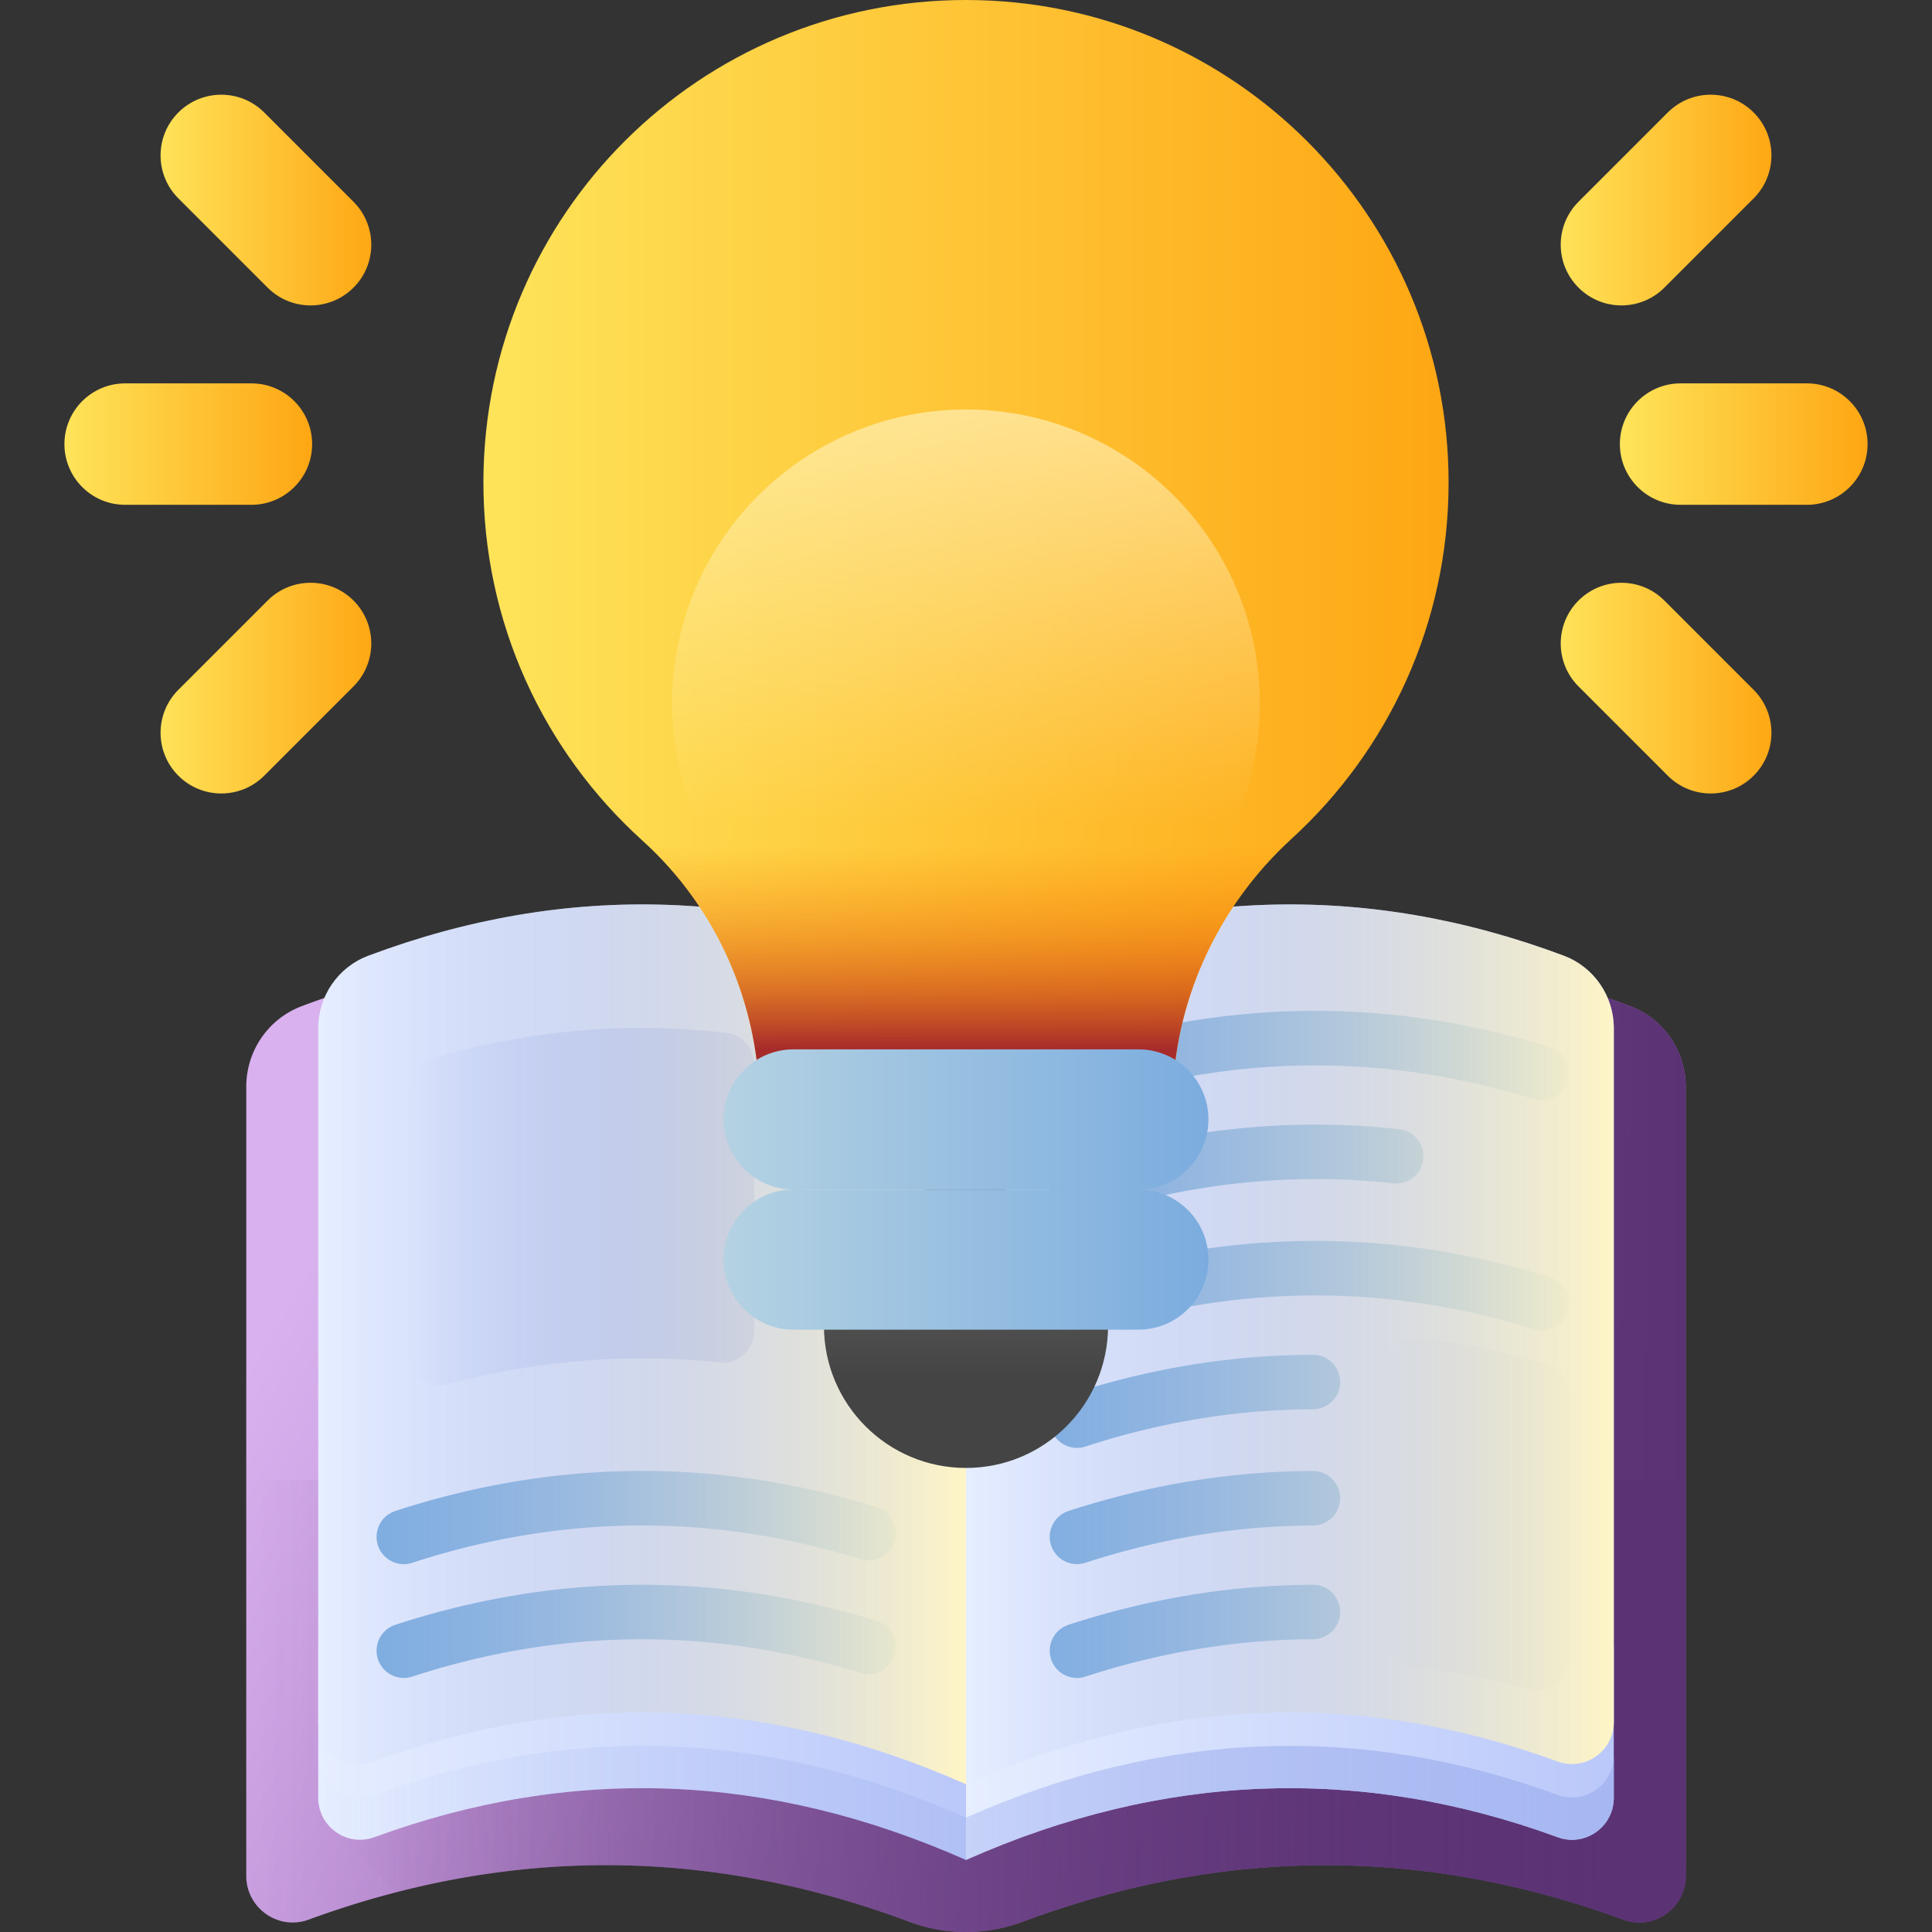 <svg xmlns="http://www.w3.org/2000/svg" version="1.1" xmlns:xlink="http://www.w3.org/1999/xlink" width="512" height="512" x="0" y="0" viewBox="0 0 510 510" style="enable-background:new 0 0 512 512" xml:space="preserve" class=""><rect x="0" y="0" width="510" height="510" fill="#333333" stroke="none"/><g><linearGradient id="g" x1="101.652" x2="452.378" y1="298.133" y2="503.73" gradientUnits="userSpaceOnUse"><stop offset="0" stop-color="#d9b1ee"></stop><stop offset="1" stop-color="#814aa0"></stop></linearGradient><linearGradient id="a"><stop offset="0" stop-color="#5b3374" stop-opacity="0"></stop><stop offset="1" stop-color="#5b3374"></stop></linearGradient><linearGradient xlink:href="#a" id="h" x1="255" x2="255" y1="444.64" y2="496.645" gradientUnits="userSpaceOnUse"></linearGradient><linearGradient xlink:href="#a" id="i" x1="408.091" x2="274.224" y1="503.466" y2="387.448" gradientUnits="userSpaceOnUse"></linearGradient><linearGradient id="b"><stop offset="0" stop-color="#e6eeff"></stop><stop offset="1" stop-color="#bac8fa"></stop></linearGradient><linearGradient xlink:href="#b" id="j" x1="148.624" x2="173.893" y1="354.773" y2="485.82" gradientUnits="userSpaceOnUse"></linearGradient><linearGradient xlink:href="#b" id="k" x1="308.638" x2="345.661" y1="368.951" y2="477.668" gradientUnits="userSpaceOnUse"></linearGradient><linearGradient id="c"><stop offset="0" stop-color="#a7b7f1" stop-opacity="0"></stop><stop offset="1" stop-color="#a7b7f1"></stop></linearGradient><linearGradient xlink:href="#c" id="l" x1="252.42" x2="258.884" y1="522.386" y2="388.988" gradientUnits="userSpaceOnUse"></linearGradient><linearGradient xlink:href="#b" id="m" x1="89.923" x2="296.325" y1="312.504" y2="433.917" gradientUnits="userSpaceOnUse"></linearGradient><linearGradient xlink:href="#b" id="n" x1="249.709" x2="448.799" y1="312.118" y2="428.826" gradientUnits="userSpaceOnUse"></linearGradient><linearGradient xlink:href="#c" id="o" x1="332.105" x2="411.05" y1="342.222" y2="421.167" gradientUnits="userSpaceOnUse"></linearGradient><linearGradient xlink:href="#c" id="p" x1="90.696" x2="254.976" y1="235.985" y2="453.96" gradientUnits="userSpaceOnUse"></linearGradient><linearGradient id="d"><stop offset="0" stop-color="#a7b7f1" stop-opacity="0"></stop><stop offset="1" stop-color="#fff5c6"></stop></linearGradient><linearGradient xlink:href="#d" id="q" x1="140.581" x2="217.914" y1="406.705" y2="302.705" gradientUnits="userSpaceOnUse"></linearGradient><linearGradient xlink:href="#d" id="r" x1="383.769" x2="277.862" y1="410.231" y2="304.324" gradientUnits="userSpaceOnUse"></linearGradient><linearGradient id="e"><stop offset="0" stop-color="#fee45a"></stop><stop offset="1" stop-color="#fea613"></stop></linearGradient><linearGradient xlink:href="#e" id="s" x1="199.905" x2="338.446" y1="91.772" y2="230.313" gradientUnits="userSpaceOnUse"></linearGradient><linearGradient id="t" x1="254.998" x2="254.998" y1="223.333" y2="276.87" gradientUnits="userSpaceOnUse"><stop offset="0" stop-color="#fe7701" stop-opacity="0"></stop><stop offset=".185" stop-color="#f87204" stop-opacity=".185"></stop><stop offset=".431" stop-color="#e7630c" stop-opacity=".431"></stop><stop offset=".711" stop-color="#cb4b19" stop-opacity=".711"></stop><stop offset="1" stop-color="#a72b2b"></stop></linearGradient><linearGradient id="u" x1="255" x2="255" y1="333.784" y2="364.274" gradientUnits="userSpaceOnUse"><stop offset="0" stop-color="#5a5a5a"></stop><stop offset="1" stop-color="#444"></stop></linearGradient><linearGradient id="f"><stop offset="0" stop-color="#b4d2e2"></stop><stop offset="1" stop-color="#7bacdf"></stop></linearGradient><linearGradient xlink:href="#f" id="v" x1="255" x2="255" y1="324.5" y2="339.542" gradientUnits="userSpaceOnUse"></linearGradient><linearGradient xlink:href="#f" id="w" x1="255" x2="255" y1="287.5" y2="302.542" gradientUnits="userSpaceOnUse"></linearGradient><linearGradient id="x" x1="255" x2="255" y1="217" y2="44.432" gradientUnits="userSpaceOnUse"><stop offset="0" stop-color="#fff5c6" stop-opacity="0"></stop><stop offset="1" stop-color="#fff5c6"></stop></linearGradient><linearGradient xlink:href="#e" id="y" x1="8025.106" x2="8069.621" y1="4393.437" y2="4393.437" gradientTransform="rotate(90 6387.987 -1534.251)" gradientUnits="userSpaceOnUse"></linearGradient><linearGradient xlink:href="#e" id="z" x1="7587.968" x2="7632.484" y1="5913.44" y2="5913.44" gradientTransform="rotate(45 11095.171 -5665.201)" gradientUnits="userSpaceOnUse"></linearGradient><linearGradient xlink:href="#e" id="A" x1="7255.375" x2="7299.891" y1="2999.037" y2="2999.037" gradientTransform="rotate(135 4438.57 175.691)" gradientUnits="userSpaceOnUse"></linearGradient><linearGradient xlink:href="#e" id="B" x1="8025.106" x2="8069.621" y1="3974.849" y2="3974.849" gradientTransform="matrix(0 1 1 0 -3925.148 -7922.238)" gradientUnits="userSpaceOnUse"></linearGradient><linearGradient xlink:href="#e" id="C" x1="7883.957" x2="7928.473" y1="5617.451" y2="5617.451" gradientTransform="scale(-1 1) rotate(45 10632.678 -6784.68)" gradientUnits="userSpaceOnUse"></linearGradient><linearGradient xlink:href="#e" id="D" x1="6959.386" x2="7003.902" y1="2703.048" y2="2703.048" gradientTransform="scale(1 -1) rotate(-45 39.84 9595.378)" gradientUnits="userSpaceOnUse"></linearGradient><path fill="url(#g)" d="M430.308 265.586c-58.435-21.897-116.946-19.872-175.308 6.007v9.414-9.414c-58.417-25.904-116.928-27.883-175.309-6.007-8.85 3.316-14.684 11.819-14.684 21.269v208.337c0 8.508 8.457 14.479 16.446 11.551 52.814-19.356 105.733-19.188 158.59.551a42.725 42.725 0 0 0 29.917-.001c52.812-19.723 105.731-19.921 158.589-.549 7.988 2.928 16.445-3.044 16.445-11.552V286.855c-.001-9.45-5.836-17.953-14.686-21.269z" opacity="1" data-original="url(#g)"></path><path fill="url(#a)" d="M65.007 495.193c0 8.508 8.457 14.479 16.446 11.551 52.814-19.356 105.732-19.188 158.59.551a42.72 42.72 0 0 0 29.917-.001c52.812-19.723 105.73-19.921 158.589-.549 7.988 2.928 16.445-3.044 16.445-11.552V390.706H65.006l.001 104.487z" opacity="1" data-original="url(#a)"></path><path fill="url(#a)" d="M444.99 286.853v208.34c0 8.51-8.45 14.48-16.44 11.55-52.86-19.37-105.78-19.17-158.59.55a42.684 42.684 0 0 1-29.92 0c-45.11-16.84-90.27-19.43-135.37-7.79l-16.09-16.09v-220.95c55.43-18.48 110.96-15.46 166.42 9.13 58.36-25.88 116.87-27.9 175.31-6.01 8.85 3.32 14.68 11.82 14.68 21.27z" opacity="1" data-original="url(#a)"></path><path fill="url(#b)" d="M255 450.425v40.548c-52.043-23.072-104.18-25.058-156.199-5.994-7.193 2.633-14.797-2.738-14.797-10.39v-40.548c0 7.651 7.604 13.022 14.797 10.39 52.019-19.063 104.156-17.077 156.199 5.994z" opacity="1" data-original="url(#b)"></path><path fill="url(#b)" d="M425.996 434.042v40.548c0 7.651-7.604 13.034-14.797 10.39-52.066-19.075-104.203-17.065-156.199 5.994v-40.548c51.996-23.06 104.133-25.07 156.199-5.994 7.193 2.644 14.797-2.739 14.797-10.39z" opacity="1" data-original="url(#b)"></path><path fill="url(#c)" d="M411.199 473.814c-52.066-19.075-104.203-17.066-156.199 5.994-52.043-23.072-104.18-25.058-156.199-5.994-7.193 2.633-14.797-2.738-14.797-10.39v11.165c0 7.651 7.604 13.022 14.797 10.39 52.019-19.064 104.156-17.077 156.199 5.994 51.996-23.06 104.133-25.069 156.199-5.994 7.193 2.644 14.797-2.738 14.797-10.39v-11.165c0 7.652-7.604 13.034-14.797 10.39z" opacity="1" data-original="url(#c)"></path><path fill="url(#b)" d="M84 271.426v183.18c0 7.658 7.612 13.032 14.802 10.397 52.018-19.065 104.149-17.084 156.197 5.994L255 257.688c-52.577-23.314-105.238-25.096-157.783-5.406C89.252 255.267 84 262.92 84 271.426z" opacity="1" data-original="url(#b)"></path><path fill="url(#b)" d="M255 257.688v213.309c52-23.059 104.131-25.075 156.198-5.993 7.19 2.635 14.801-2.74 14.801-10.397V271.426c0-8.506-5.252-16.159-13.217-19.144-52.593-19.708-105.254-17.885-157.782 5.406z" opacity="1" data-original="url(#b)"></path><path fill="url(#c)" d="M408.325 359.981c-10.94-3.167-21.883-5.401-32.829-6.705-5.773-.688-10.869 3.763-10.869 9.576v67.801a9.638 9.638 0 0 0 8.609 9.587c10.191 1.093 20.38 2.99 30.566 5.699 5.292 1.408 10.492-2.523 10.492-7.999v-69.984c0-3.686-2.427-6.949-5.969-7.975z" opacity="1" data-original="url(#c)"></path><path fill="url(#c)" d="M118.131 365.403c23.914-6.364 47.847-8.28 71.779-5.75 4.896.518 9.158-3.324 9.158-8.247v-70.518c0-4.191-3.12-7.76-7.282-8.241-26.055-3.008-52.112-.746-78.144 6.788a8.305 8.305 0 0 0-5.982 7.979v69.984c-.001 5.468 5.187 9.411 10.471 8.005z" opacity="1" data-original="url(#c)"></path><g fill="#7bacdf"><path d="M106.595 412.894a7.193 7.193 0 0 1-2.227-14.031c42.185-13.752 84.968-14.086 127.162-.988a7.193 7.193 0 0 1-4.264 13.737c-39.293-12.197-79.142-11.885-118.439.926a7.217 7.217 0 0 1-2.232.356zM106.595 442.938a7.193 7.193 0 0 1-2.227-14.031c42.183-13.754 84.966-14.086 127.162-.988a7.192 7.192 0 0 1-4.264 13.736c-39.296-12.199-79.144-11.886-118.439.926a7.19 7.19 0 0 1-2.232.357zM353.76 395.498v.009c0 3.988-3.243 7.178-7.231 7.192-20.047.07-40.094 3.349-60.003 9.837a7.179 7.179 0 0 1-2.225.355c-3.03 0-5.849-1.927-6.837-4.957-1.237-3.778.834-7.834 4.602-9.071 21.412-6.976 42.98-10.501 64.542-10.559 3.958-.011 7.152 3.238 7.152 7.194zM353.76 425.532c0 3.986-3.241 7.176-7.228 7.192-20.037.08-40.098 3.374-60.006 9.862a7.19 7.19 0 0 1-9.062-4.612c-1.237-3.778.834-7.834 4.602-9.071 21.394-6.967 42.975-10.499 64.539-10.566 3.959-.012 7.155 3.237 7.155 7.195zM284.3 352.167a7.194 7.194 0 0 1-2.227-14.031c42.184-13.752 84.967-14.083 127.161-.988a7.192 7.192 0 0 1-4.264 13.736c-39.292-12.196-79.141-11.884-118.44.926a7.138 7.138 0 0 1-2.23.357zM353.76 364.816v.009c0 3.988-3.243 7.178-7.231 7.192-20.047.07-40.094 3.349-60.003 9.837a7.179 7.179 0 0 1-2.225.355c-3.03 0-5.849-1.927-6.837-4.957-1.237-3.778.834-7.834 4.602-9.071 21.412-6.976 42.98-10.5 64.542-10.559 3.958-.012 7.152 3.237 7.152 7.194zM284.3 291.441a7.193 7.193 0 0 1-2.227-14.031c42.182-13.753 84.967-14.085 127.161-.988a7.192 7.192 0 0 1-4.264 13.736c-39.293-12.197-79.142-11.886-118.44.926a7.168 7.168 0 0 1-2.23.357zM284.3 321.485a7.193 7.193 0 0 1-2.227-14.031c28.918-9.427 58.273-12.585 87.262-9.382a7.193 7.193 0 0 1 6.358 7.938 7.184 7.184 0 0 1-7.938 6.358c-26.938-2.978-54.264-.031-81.224 8.76a7.178 7.178 0 0 1-2.231.357z" fill="#7bacdf" opacity="1" data-original="#7bacdf"></path></g><path fill="url(#d)" d="M84 271.426v183.18c0 7.658 7.612 13.032 14.802 10.397 52.018-19.065 104.149-17.084 156.197 5.994L255 257.688c-52.577-23.314-105.238-25.096-157.783-5.406C89.252 255.267 84 262.92 84 271.426z" opacity="1" data-original="url(#d)"></path><path fill="url(#d)" d="M255 257.688v213.309c52-23.059 104.131-25.075 156.198-5.993 7.19 2.635 14.801-2.74 14.801-10.397V271.426c0-8.506-5.252-16.159-13.217-19.144-52.593-19.708-105.254-17.885-157.782 5.406z" opacity="1" data-original="url(#d)"></path><path fill="url(#e)" d="M382.391 127.391C382.391 57.035 325.357.001 255.001 0 184.798-.001 127.944 56.569 127.61 126.772c-.18 37.752 16.065 71.71 42 95.149 19.78 17.876 30.89 43.417 30.89 70.078V292h109c0-26.927 11.585-52.419 31.454-70.592 25.465-23.291 41.437-56.787 41.437-94.017z" opacity="1" data-original="url(#e)"></path><path fill="url(#t)" d="M150.321 200a128.132 128.132 0 0 0 19.289 21.921c19.78 17.876 30.89 43.417 30.89 70.079h109c0-26.927 11.585-52.419 31.454-70.592A128.117 128.117 0 0 0 359.675 200z" opacity="1" data-original="url(#t)"></path><circle cx="255" cy="350" r="37.5" fill="url(#u)" opacity="1" data-original="url(#u)"></circle><path fill="url(#f)" d="M300.5 351h-91c-10.217 0-18.5-8.283-18.5-18.5s8.283-18.5 18.5-18.5h91c10.217 0 18.5 8.283 18.5 18.5s-8.283 18.5-18.5 18.5z" opacity="1" data-original="url(#f)"></path><path fill="url(#f)" d="M300.5 314h-91c-10.217 0-18.5-8.283-18.5-18.5s8.283-18.5 18.5-18.5h91c10.217 0 18.5 8.283 18.5 18.5s-8.283 18.5-18.5 18.5z" opacity="1" data-original="url(#f)"></path><circle cx="255" cy="185.667" r="77.576" fill="url(#x)" opacity="1" data-original="url(#x)"></circle><path fill="url(#e)" d="M427.607 117.23c0-8.852 7.176-16.028 16.028-16.028h33.329c8.852 0 16.028 7.176 16.028 16.028 0 8.852-7.176 16.028-16.028 16.028h-33.329c-8.852-.001-16.028-7.177-16.028-16.028z" opacity="1" data-original="url(#e)"></path><path fill="url(#e)" d="M416.686 75.928c-6.259-6.259-6.259-16.407 0-22.667l23.567-23.567c6.259-6.259 16.407-6.259 22.667 0 6.259 6.259 6.259 16.407 0 22.667l-23.567 23.567c-6.26 6.259-16.408 6.259-22.667 0z" opacity="1" data-original="url(#e)"></path><path fill="url(#e)" d="M416.686 158.531c6.259-6.259 16.407-6.259 22.667 0l23.567 23.567c6.259 6.259 6.259 16.407 0 22.667-6.259 6.259-16.407 6.259-22.667 0l-23.567-23.567c-6.259-6.259-6.259-16.408 0-22.667z" opacity="1" data-original="url(#e)"></path><path fill="url(#e)" d="M82.393 117.23c0-8.852-7.176-16.028-16.028-16.028H33.036c-8.852 0-16.028 7.176-16.028 16.028 0 8.852 7.176 16.028 16.028 16.028h33.329c8.852-.001 16.028-7.177 16.028-16.028z" opacity="1" data-original="url(#e)"></path><path fill="url(#e)" d="M93.314 75.928c6.259-6.259 6.259-16.407 0-22.667L69.747 29.694c-6.259-6.259-16.407-6.259-22.667 0-6.259 6.259-6.259 16.407 0 22.667l23.567 23.567c6.26 6.259 16.408 6.259 22.667 0z" opacity="1" data-original="url(#e)"></path><path fill="url(#e)" d="M93.314 158.531c-6.259-6.259-16.407-6.259-22.667 0L47.08 182.098c-6.259 6.259-6.259 16.407 0 22.667 6.259 6.259 16.407 6.259 22.667 0l23.567-23.567c6.26-6.259 6.259-16.408 0-22.667z" opacity="1" data-original="url(#e)"></path></g></svg>
